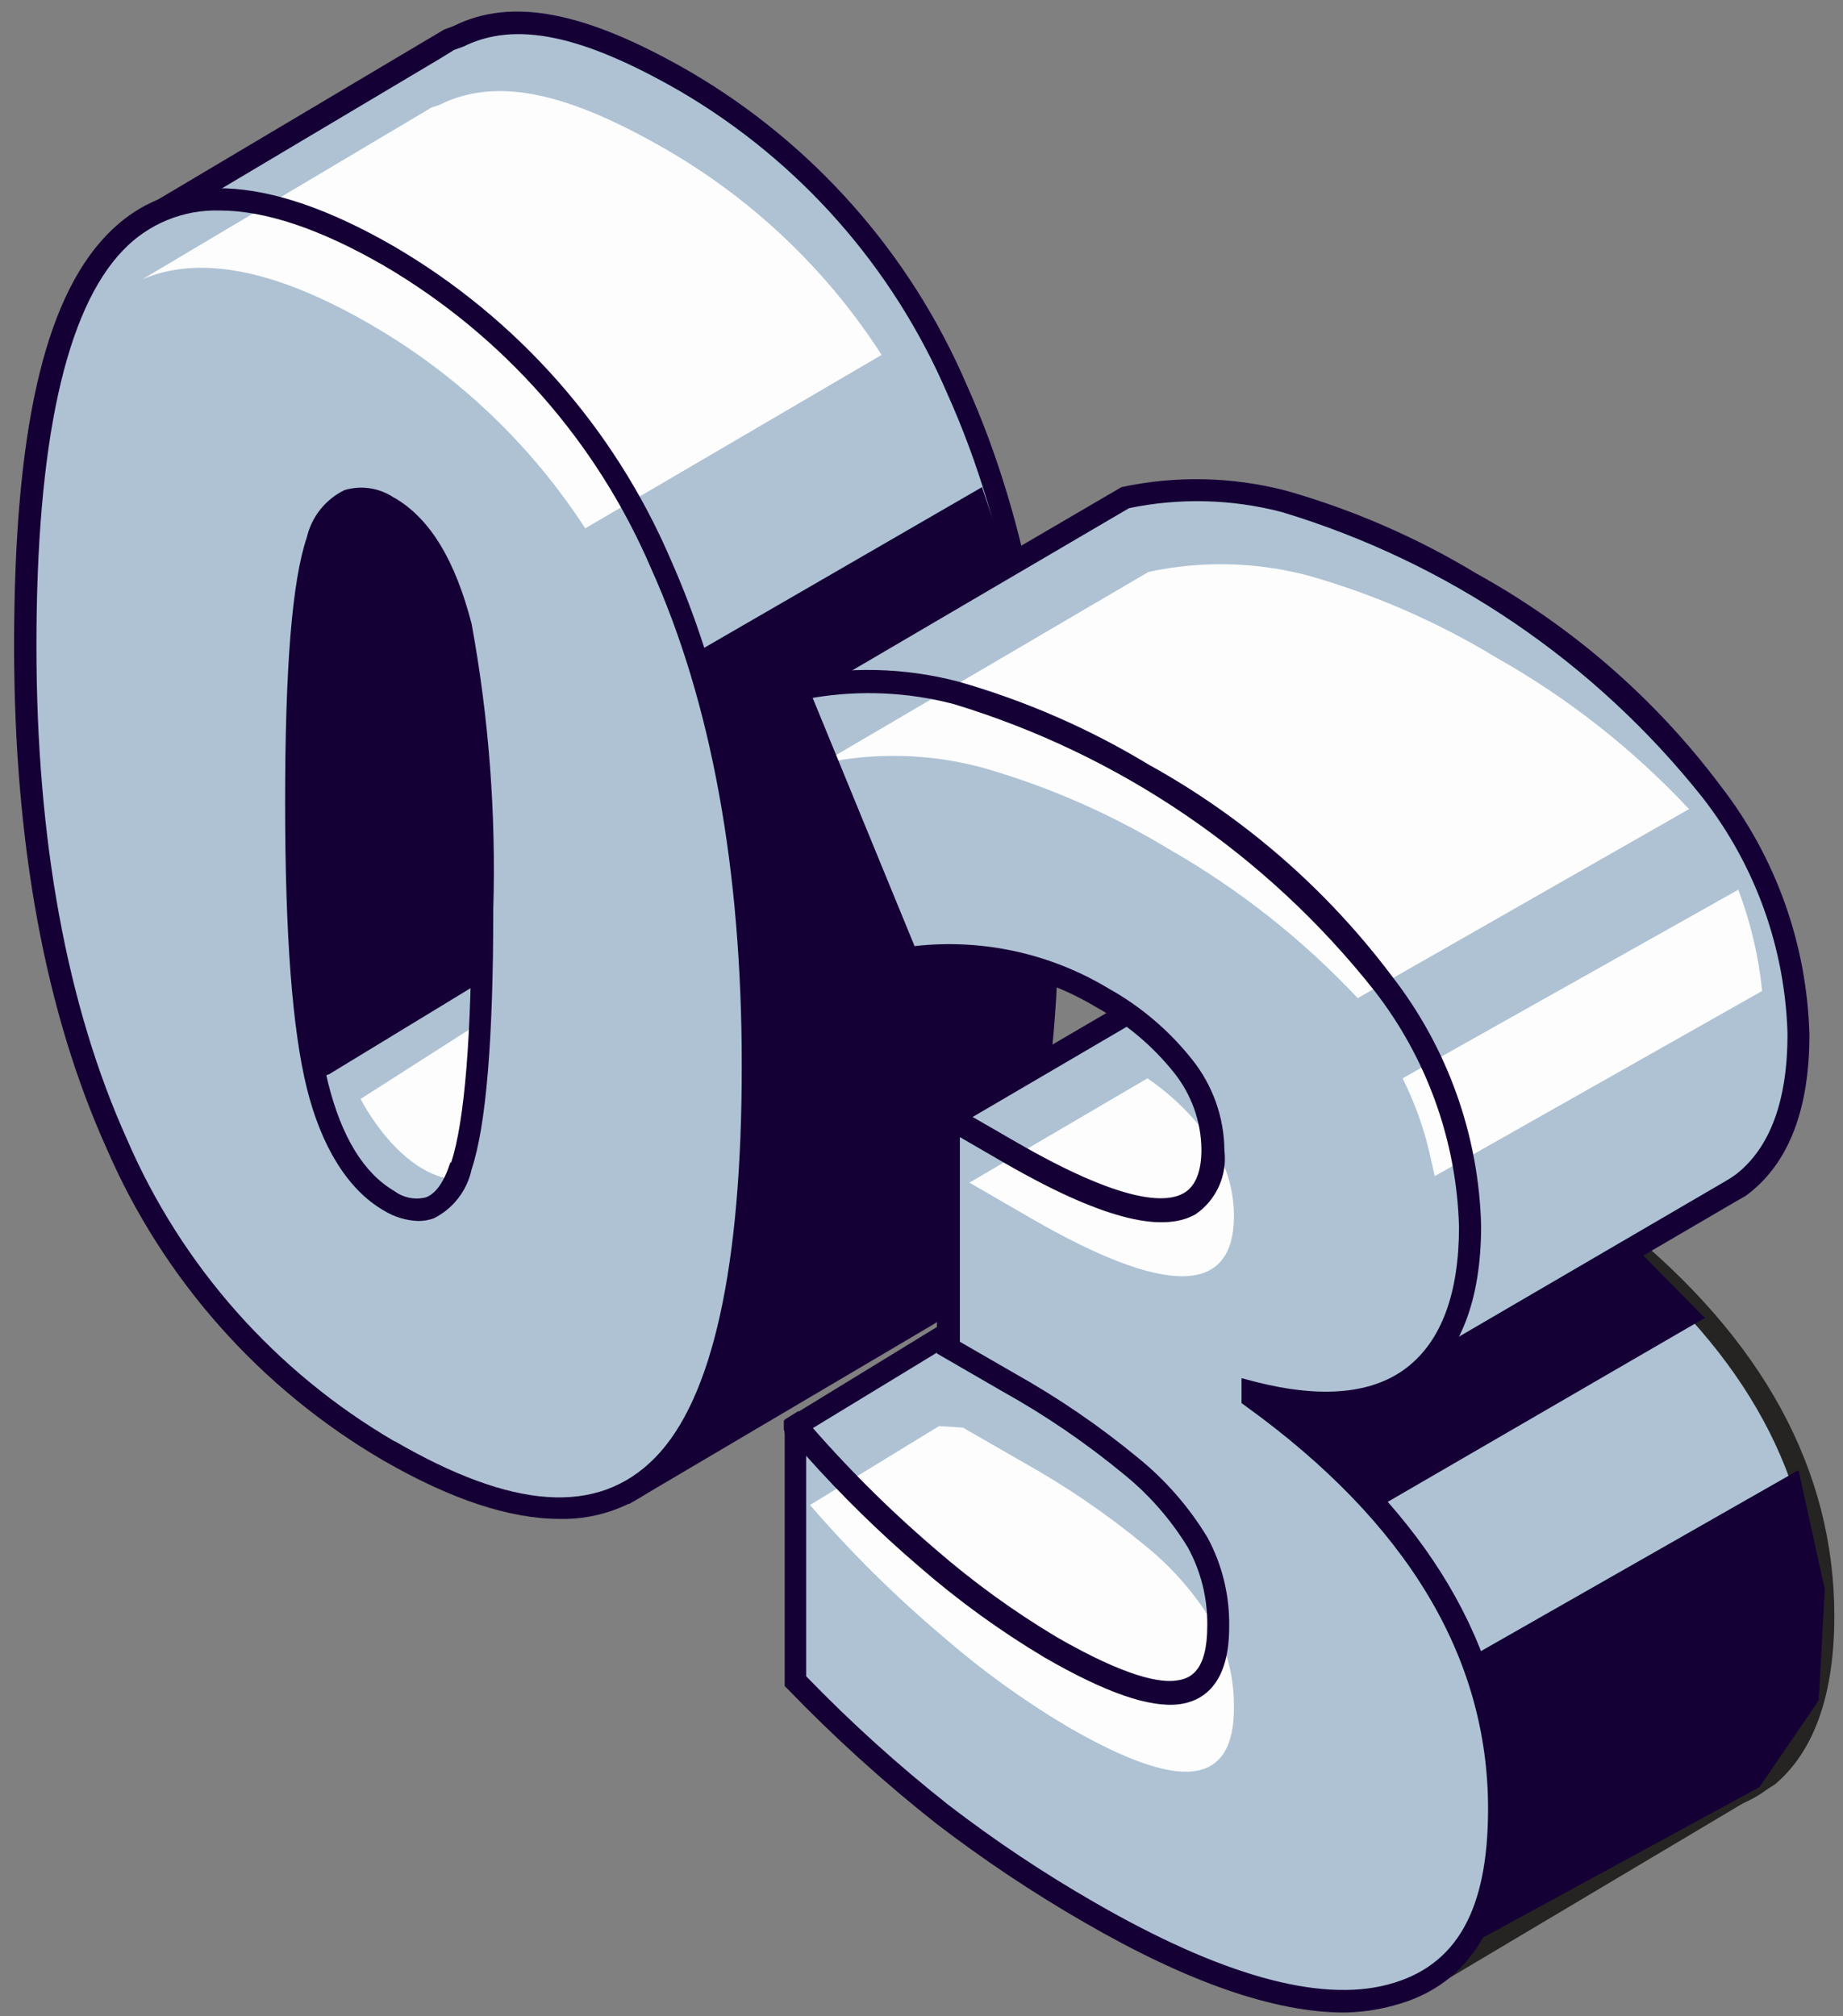 <svg width="85" height="93" viewBox="0 0 85 93" fill="none" xmlns="http://www.w3.org/2000/svg">
<rect x="0" y="0" width="85" height="93" fill="#808080" stroke="none"/>
<path fill-rule="evenodd" clip-rule="evenodd" d="M48.35 41.08C48.35 31.913 46.937 24.197 44.11 17.93C41.563 11.982 37.17 7.01 31.58 3.75C27.03 1.12 23.76 0.35 21.09 1.68L20.73 1.8L20.21 2.11L19.99 2.24L7.4 9.72L14.94 17C14.854 18.467 14.81 20.04 14.81 21.72C14.81 30.814 16.217 38.48 19.03 44.72C21.253 49.843 24.84 54.257 29.4 57.48L29.52 68.48L42.82 60.62C43.337 60.33 43.812 59.969 44.23 59.55C46.977 56.723 48.35 50.567 48.35 41.08Z" fill="#AEC2D4" stroke="#AEC2D4" stroke-width="0.216" stroke-miterlimit="22.926"/>
<path fill-rule="evenodd" clip-rule="evenodd" d="M8.25 9.83L15.48 16.83V17.06C15.4 18.55 15.35 20.12 15.35 21.75C15.35 30.75 16.76 38.39 19.53 44.53C21.718 49.559 25.238 53.895 29.71 57.07L29.93 57.22L30.04 67.63L42.58 60.2C43.058 59.929 43.496 59.592 43.88 59.2C46.52 56.49 47.88 50.4 47.88 41.1C47.88 32.05 46.47 24.33 43.69 18.16C41.179 12.314 36.861 7.425 31.37 4.21C26.84 1.6 23.76 0.96 21.37 2.15L20.95 2.3L20.3 2.7L8.3 9.84L8.25 9.83ZM29 69.38L28.88 57.73C24.359 54.46 20.798 50.036 18.57 44.92C15.74 38.65 14.3 30.84 14.3 21.72C14.3 20.16 14.3 18.64 14.42 17.21L6.57 9.63L19.73 1.81L19.87 1.73L20.47 1.37L20.92 1.2C23.59 -0.13 26.98 0.51 31.83 3.31C37.506 6.63 41.971 11.68 44.57 17.72C47.41 24.02 48.85 31.88 48.85 41.08C48.85 50.79 47.45 56.95 44.58 59.9C44.205 60.282 43.785 60.618 43.33 60.9L43.06 61.08L29 69.38Z" fill="#150035"/>
<path fill-rule="evenodd" clip-rule="evenodd" d="M11.26 22.98L10.58 52.52L17.21 59.92L25.21 61.13L25.8 54.9L24.18 22.24L18.19 17.22L11.26 22.98Z" fill="#AEC2D4" stroke="#AEC2D4" stroke-width="0.216" stroke-miterlimit="22.926"/>
<path fill-rule="evenodd" clip-rule="evenodd" d="M15.179 49.55L22.179 45.29C22.179 45.29 26.689 38.91 26.689 38.66C26.689 38.41 21.689 20.37 21.689 20.37C21.689 20.37 14.149 16.8 13.619 16.71C13.089 16.62 9.359 24.28 9.359 26.11C9.359 27.94 9.699 41.29 9.699 41.8C9.699 42.31 11.699 49.97 11.699 49.97L13.059 50.23L15.179 49.55Z" fill="#150035"/>
<path fill-rule="evenodd" clip-rule="evenodd" d="M23.951 46.01L16.631 50.69C16.631 50.69 19.781 56.98 23.951 53.24C28.121 49.5 23.951 46.01 23.951 46.01Z" fill="#FDFDFD"/>
<path fill-rule="evenodd" clip-rule="evenodd" d="M13.65 36.99C13.65 43.05 13.983 47.407 14.65 50.06C15.317 52.714 16.417 54.487 17.95 55.38C19.517 56.287 20.623 55.75 21.27 53.77C21.917 51.79 22.25 47.847 22.27 41.94C22.27 36 21.937 31.65 21.27 28.89C20.604 26.13 19.503 24.304 17.97 23.41C16.423 22.517 15.323 23.03 14.67 24.95C14.017 26.87 13.684 30.87 13.67 36.95L13.65 36.99ZM34.7 49.14C34.7 58.627 33.323 64.78 30.57 67.6C27.817 70.42 23.604 70.193 17.93 66.92C12.341 63.67 7.944 58.71 5.39 52.77C2.577 46.537 1.167 38.87 1.16 29.77C1.16 20.237 2.537 14.04 5.29 11.18C8.043 8.32 12.257 8.527 17.93 11.8C23.52 15.06 27.913 20.032 30.46 25.98C33.287 32.26 34.7 39.983 34.7 49.15V49.14Z" fill="#AEC2D4" stroke="#AEC2D4" stroke-width="0.216" stroke-miterlimit="22.926"/>
<path fill-rule="evenodd" clip-rule="evenodd" d="M30.75 6.91C26.2 4.28 22.93 3.51 20.26 4.84L19.9 4.96L19.38 5.27L19.16 5.4L6.57 12.88C9.21 11.75 12.71 12.43 17.08 14.96C21.081 17.268 24.478 20.494 26.99 24.37L40.66 16.37C38.155 12.475 34.758 9.232 30.75 6.91Z" fill="#FDFDFD"/>
<path fill-rule="evenodd" clip-rule="evenodd" d="M20.77 53.62C20.48 54.52 20.1 55.06 19.64 55.23C19.392 55.292 19.133 55.299 18.883 55.248C18.632 55.198 18.395 55.093 18.19 54.94C16.78 54.12 15.75 52.44 15.13 49.94C14.51 47.44 14.13 42.94 14.13 36.99C14.13 31.04 14.45 26.99 15.13 25.11C15.43 24.25 15.81 23.72 16.25 23.55C16.366 23.508 16.488 23.487 16.61 23.49C16.995 23.515 17.367 23.639 17.69 23.85C19.1 24.67 20.13 26.4 20.75 29.01C21.537 33.276 21.872 37.614 21.75 41.95C21.75 47.78 21.43 51.71 20.81 53.62H20.77ZM18.19 22.97C17.857 22.74 17.477 22.588 17.076 22.526C16.677 22.463 16.268 22.492 15.88 22.61C15.448 22.822 15.069 23.128 14.769 23.505C14.47 23.882 14.259 24.321 14.15 24.79C13.47 26.79 13.15 30.79 13.15 37C13.15 43.21 13.49 47.52 14.15 50.19C14.81 52.86 16.03 54.87 17.69 55.83C18.172 56.131 18.723 56.299 19.29 56.32C19.54 56.322 19.787 56.278 20.02 56.19C20.458 55.968 20.841 55.651 21.14 55.261C21.44 54.872 21.648 54.42 21.75 53.94C22.42 51.94 22.75 47.94 22.75 41.94C22.881 37.527 22.546 33.113 21.75 28.77C21 25.88 19.86 23.93 18.19 22.96V22.97Z" fill="#150035"/>
<path fill-rule="evenodd" clip-rule="evenodd" d="M18.19 66.48C12.7 63.275 8.379 58.397 5.86 52.56C3.09 46.42 1.68 38.76 1.68 29.78C1.68 20.43 3.02 14.29 5.68 11.54C6.252 10.94 6.944 10.467 7.711 10.152C8.477 9.836 9.302 9.686 10.13 9.71C12.24 9.71 14.77 10.56 17.7 12.25C23.192 15.464 27.509 20.353 30.02 26.2C32.8 32.37 34.21 40.09 34.21 49.14C34.21 58.44 32.87 64.529 30.21 67.24C27.55 69.95 23.61 69.61 18.21 66.48H18.19ZM47.84 30.06L45.29 22.47L32.48 29.88C32.034 28.486 31.513 27.117 30.92 25.78C28.321 19.739 23.857 14.69 18.18 11.37C12.3 7.97 7.84 7.8 4.92 10.84C2 13.88 0.65 20.02 0.65 29.78C0.65 38.9 2.09 46.71 4.92 52.98C7.527 59.011 11.995 64.049 17.67 67.36C20.79 69.16 23.504 70.06 25.81 70.06C26.764 70.083 27.711 69.907 28.593 69.544C29.474 69.181 30.27 68.638 30.93 67.95C31.238 67.638 31.523 67.304 31.78 66.95L40.56 61.95L45.26 58.21L47.39 52.21L48.34 43.09L47.84 30.06Z" fill="#150035"/>
<path fill-rule="evenodd" clip-rule="evenodd" d="M43.73 51.57L55.87 44.46L59.62 52.99L56.62 60.34L49.031 57.34C49.031 57.34 45.45 55.77 45.37 55.34C45.291 54.91 43.73 51.57 43.73 51.57Z" fill="#AEC2D4" stroke="#AEC2D4" stroke-width="0.216" stroke-miterlimit="22.926"/>
<path fill-rule="evenodd" clip-rule="evenodd" d="M45.88 55.15C46.956 55.832 48.091 56.417 49.27 56.9L56.36 59.67L59.05 53.01L55.62 45.22L44.4 51.79C44.86 52.79 45.69 54.58 45.88 55.16V55.15ZM56.95 61.02L48.88 57.87C45.03 56.18 44.94 55.72 44.88 55.48C44.82 55.24 44 53.4 43.25 51.81V51.7V51.28L56.16 43.72L60.24 52.99L56.95 61.02Z" fill="#150035"/>
<path fill-rule="evenodd" clip-rule="evenodd" d="M36.68 65.79L47.15 59.38L54 63.48C54 63.48 61 70.82 60.72 71.86C60.44 72.9 58.38 80.93 58.38 80.93C58.38 80.93 45.79 82.25 45.62 81.33C45.45 80.41 39.25 75 39.25 75L36.68 65.79Z" fill="#AEC2D4" stroke="#AEC2D4" stroke-width="0.216" stroke-miterlimit="22.926"/>
<path fill-rule="evenodd" clip-rule="evenodd" d="M46 81.02C47 81.33 52.67 81.02 57.91 80.45C58.31 78.89 59.91 72.65 60.15 71.73C60.05 71.06 56.69 67.12 53.61 63.89L47.14 60L37.28 66L39.66 74.68C41.88 76.62 45.41 79.81 46 80.99V81.02ZM48.13 82.19C45.2 82.19 45.13 81.75 45.05 81.43C44.84 80.86 41.73 77.91 38.85 75.43L38.73 75.33L36.15 65.93V65.53L47.15 58.8L54.34 63.15C59.1 68.15 61.41 71.15 61.19 72.02C60.93 73.02 58.85 81.1 58.85 81.1L58.76 81.45H58.4C53.22 82 50.07 82.19 48.14 82.19H48.13Z" fill="#150035"/>
<path fill-rule="evenodd" clip-rule="evenodd" d="M84.159 74.55C84.159 67.963 80.962 62.093 74.569 56.94C73.569 56.43 57.799 64.24 57.799 64.24C57.799 64.24 57.159 68.74 56.539 73.24C57.179 73.79 57.819 74.31 58.429 74.79C59.039 75.27 59.749 75.79 60.429 76.22L61.709 81.68L65.769 91.31L80.249 82.78C80.646 82.602 81.021 82.381 81.369 82.12C83.229 80.7 84.159 78.177 84.159 74.55Z" fill="#AEC2D4" stroke="#AEC2D4" stroke-width="0.216" stroke-miterlimit="22.926"/>
<path fill-rule="evenodd" clip-rule="evenodd" d="M57.1 73.03C57.66 73.51 58.211 73.96 58.751 74.38C59.291 74.8 59.751 75.11 60.261 75.47L60.88 75.91L62.21 81.56L66.01 90.56L80.01 82.33C80.363 82.168 80.698 81.97 81.01 81.74L81.08 81.69C82.78 80.39 83.65 77.99 83.65 74.56C83.65 68.22 80.531 62.46 74.371 57.46C73.091 57.58 65.27 61.17 58.291 64.61C58.151 65.61 57.62 69.3 57.111 73.05L57.1 73.03ZM65.51 92.03L61.221 81.85L59.96 76.51L59.66 76.3C59.13 75.93 58.611 75.56 58.111 75.18C57.611 74.8 56.85 74.18 56.2 73.62L55.98 73.43V73.15C56.59 68.65 57.24 64.15 57.24 64.15V63.88L57.49 63.76C68.15 58.5 73.96 56.04 74.74 56.47C81.311 61.76 84.6 67.82 84.6 74.54C84.6 78.15 83.68 80.76 81.871 82.3L81.57 82.49C81.198 82.767 80.795 83.002 80.371 83.19L65.51 92.03Z" fill="#252422"/>
<path fill-rule="evenodd" clip-rule="evenodd" d="M58.851 53.34L61.651 54.95C62.231 55.284 62.784 55.617 63.311 55.95L65.151 63.35L65.241 63.46L69.441 61.01L75.441 57.53L79.661 55.07L79.801 54.99L79.891 54.94C80.067 54.837 80.237 54.723 80.401 54.6C82.121 53.267 82.981 50.974 82.981 47.721C82.882 43.652 81.48 39.722 78.981 36.51C76.017 32.559 72.247 29.283 67.921 26.9C65.22 25.261 62.31 23.993 59.271 23.13C56.862 22.494 54.337 22.436 51.901 22.96L36.721 31.86L58.891 43L58.851 53.34Z" fill="#AEC2D4" stroke="#AEC2D4" stroke-width="0.216" stroke-miterlimit="22.926"/>
<path fill-rule="evenodd" clip-rule="evenodd" d="M59.381 53.04L61.911 54.5C62.501 54.84 63.061 55.18 63.591 55.5L63.771 55.61L65.531 62.68L79.601 54.47C79.76 54.379 79.914 54.279 80.061 54.17C81.641 52.94 82.441 50.76 82.441 47.7C82.332 43.743 80.962 39.924 78.531 36.8C73.555 30.532 66.782 25.933 59.121 23.62C56.816 23.017 54.403 22.955 52.071 23.44L37.791 31.81L59.391 42.66V53.04H59.381ZM65.121 64.15L64.651 63.48L62.861 56.29C62.394 55.997 61.904 55.703 61.391 55.41L58.331 53.64V43.31L36.331 32.31L36.051 31.63L51.721 22.47C54.239 21.929 56.849 21.987 59.341 22.64C62.425 23.52 65.378 24.808 68.121 26.47C72.507 28.896 76.331 32.221 79.341 36.23C81.903 39.53 83.343 43.563 83.451 47.74C83.451 51.14 82.511 53.6 80.671 55.04L80.481 55.18L80.091 55.4L79.971 55.47L79.851 55.54L65.121 64.15Z" fill="#150035"/>
<path fill-rule="evenodd" clip-rule="evenodd" d="M67.83 56.59C67.83 59.843 66.97 62.137 65.25 63.471C63.53 64.804 61.046 65.06 57.8 64.24V64.46C65.38 69.933 69.166 76.267 69.16 83.46C69.16 88.34 67.493 91.214 64.16 92.08C60.826 92.947 56.183 91.664 50.23 88.23C47.868 86.874 45.599 85.36 43.44 83.7C41.049 81.814 38.791 79.765 36.68 77.57V65.81C38.541 67.999 40.57 70.039 42.75 71.91C44.523 73.454 46.43 74.836 48.45 76.04C51.116 77.594 53.08 78.29 54.34 78.13C55.6 77.97 56.216 76.97 56.19 75.13C56.198 73.775 55.853 72.441 55.19 71.26C54.367 69.905 53.315 68.704 52.08 67.71C50.334 66.272 48.463 64.994 46.49 63.89L43.7 62.28V51.63L46.56 53.28C52.793 56.88 55.91 56.837 55.91 53.15C55.901 51.738 55.415 50.371 54.53 49.27C53.513 47.986 52.252 46.916 50.82 46.12C48.121 44.489 44.941 43.842 41.82 44.29L36.73 31.88C39.165 31.356 41.691 31.414 44.1 32.05C47.139 32.913 50.048 34.181 52.75 35.82C57.075 38.204 60.845 41.48 63.81 45.43C66.306 48.626 67.715 52.536 67.83 56.59Z" fill="#AEC2D4" stroke="#AEC2D4" stroke-width="0.216" stroke-miterlimit="22.926"/>
<path fill-rule="evenodd" clip-rule="evenodd" d="M47.561 56.2C53.794 59.8 56.911 59.757 56.911 56.07C56.902 54.658 56.415 53.291 55.531 52.19C54.793 51.243 53.912 50.417 52.921 49.74L44.711 54.55L47.561 56.2Z" fill="#FDFDFD"/>
<path fill-rule="evenodd" clip-rule="evenodd" d="M43.479 75.48C45.252 77.024 47.16 78.406 49.179 79.61C51.846 81.163 53.806 81.86 55.059 81.7C56.313 81.54 56.929 80.54 56.909 78.7C56.918 77.345 56.573 76.011 55.909 74.83C55.087 73.475 54.035 72.273 52.799 71.28C51.054 69.842 49.183 68.564 47.209 67.46L44.409 65.85L43.309 65.78L37.359 69.42C39.237 71.598 41.283 73.624 43.479 75.48Z" fill="#FDFDFD"/>
<path fill-rule="evenodd" clip-rule="evenodd" d="M67.88 76.4L82.95 67.81L84.16 73.31L83.88 78.43L81.15 82.43L67.15 90.05L68.78 87.2C68.78 87.2 69.01 81.44 69.13 81.12C68.808 79.523 68.391 77.947 67.88 76.4Z" fill="#150035"/>
<path fill-rule="evenodd" clip-rule="evenodd" d="M63.459 69.59L78.629 60.79L75.409 57.53L64.629 63.77L60.679 64.7L58.279 64.59L63.459 69.59Z" fill="#150035"/>
<path fill-rule="evenodd" clip-rule="evenodd" d="M62.619 46.04L77.899 37.32C75.304 34.546 72.299 32.185 68.989 30.32C66.288 28.681 63.378 27.413 60.339 26.55C57.93 25.914 55.405 25.855 52.969 26.38L37.789 35.28H37.879V35.22C40.315 34.696 42.84 34.754 45.249 35.39C48.288 36.254 51.197 37.522 53.899 39.16C57.132 41.007 60.071 43.325 62.619 46.04Z" fill="#FDFDFD"/>
<path fill-rule="evenodd" clip-rule="evenodd" d="M65.779 52.58C65.919 53.11 66.05 53.7 66.17 54.25L81.269 45.71C81.11 44.112 80.74 42.542 80.17 41.04L64.689 49.74C65.142 50.65 65.507 51.601 65.779 52.58Z" fill="#FDFDFD"/>
<path fill-rule="evenodd" clip-rule="evenodd" d="M37.2 77.34C39.249 79.457 41.437 81.435 43.75 83.26C45.891 84.905 48.139 86.405 50.48 87.75C56.27 91.09 60.82 92.38 64.01 91.54C67.2 90.7 68.63 88.08 68.63 83.43C68.63 76.43 64.88 70.23 57.48 64.88L57.26 64.72V63.57L57.91 63.74C60.98 64.52 63.34 64.29 64.91 63.06C66.48 61.83 67.29 59.65 67.29 56.59C67.182 52.633 65.812 48.814 63.38 45.69C58.416 39.416 51.655 34.807 44 32.48C41.873 31.92 39.65 31.821 37.48 32.19L42.18 43.64C45.294 43.288 48.437 43.973 51.12 45.59C52.61 46.42 53.921 47.534 54.98 48.87C55.935 50.063 56.46 51.542 56.47 53.07C56.538 53.635 56.449 54.207 56.215 54.725C55.981 55.243 55.609 55.688 55.14 56.01C53.55 56.92 50.68 56.15 46.34 53.65L44.27 52.45V61.89L46.8 63.35C48.802 64.472 50.7 65.77 52.47 67.23C53.75 68.264 54.839 69.513 55.69 70.92C56.374 72.188 56.718 73.61 56.69 75.05C56.69 77.74 55.44 78.47 54.39 78.61C53.02 78.78 50.99 78.08 48.17 76.45C46.123 75.228 44.189 73.825 42.39 72.26C40.541 70.676 38.8 68.969 37.18 67.15V77.31L37.2 77.34ZM61.99 92.83C58.8 92.83 54.76 91.43 49.99 88.66C47.611 87.29 45.326 85.763 43.15 84.09C40.744 82.189 38.468 80.128 36.34 77.92L36.19 77.77V65.48L36.82 65.09L37.11 65.43C38.952 67.583 40.958 69.589 43.11 71.43C44.859 72.954 46.74 74.319 48.73 75.51C51.94 77.36 53.53 77.64 54.29 77.51C54.89 77.43 55.68 77.09 55.68 74.99C55.698 73.726 55.388 72.479 54.78 71.37C53.985 70.069 52.97 68.915 51.78 67.96C50.06 66.544 48.216 65.286 46.27 64.2L43.21 62.43V51.18L43.73 50.87L46.85 52.67C51.74 55.5 53.77 55.52 54.6 55.03C55.14 54.72 55.41 54.03 55.41 53.03C55.399 51.734 54.951 50.481 54.14 49.47C53.162 48.246 51.952 47.227 50.58 46.47C47.98 44.9 44.918 44.275 41.91 44.7L41.5 44.76L36.07 31.54L36.58 31.27C39.098 30.727 41.709 30.785 44.2 31.44C47.285 32.32 50.237 33.608 52.98 35.27C57.367 37.695 61.191 41.021 64.2 45.03C66.763 48.33 68.204 52.363 68.31 56.54C68.31 59.94 67.37 62.4 65.53 63.84C64.665 64.44 63.688 64.86 62.657 65.073C61.626 65.286 60.562 65.288 59.53 65.08C66.26 70.39 69.67 76.54 69.67 83.39C69.67 88.51 67.85 91.58 64.26 92.51C63.523 92.711 62.764 92.819 62 92.83H61.99Z" fill="#150035"/>
</svg>
